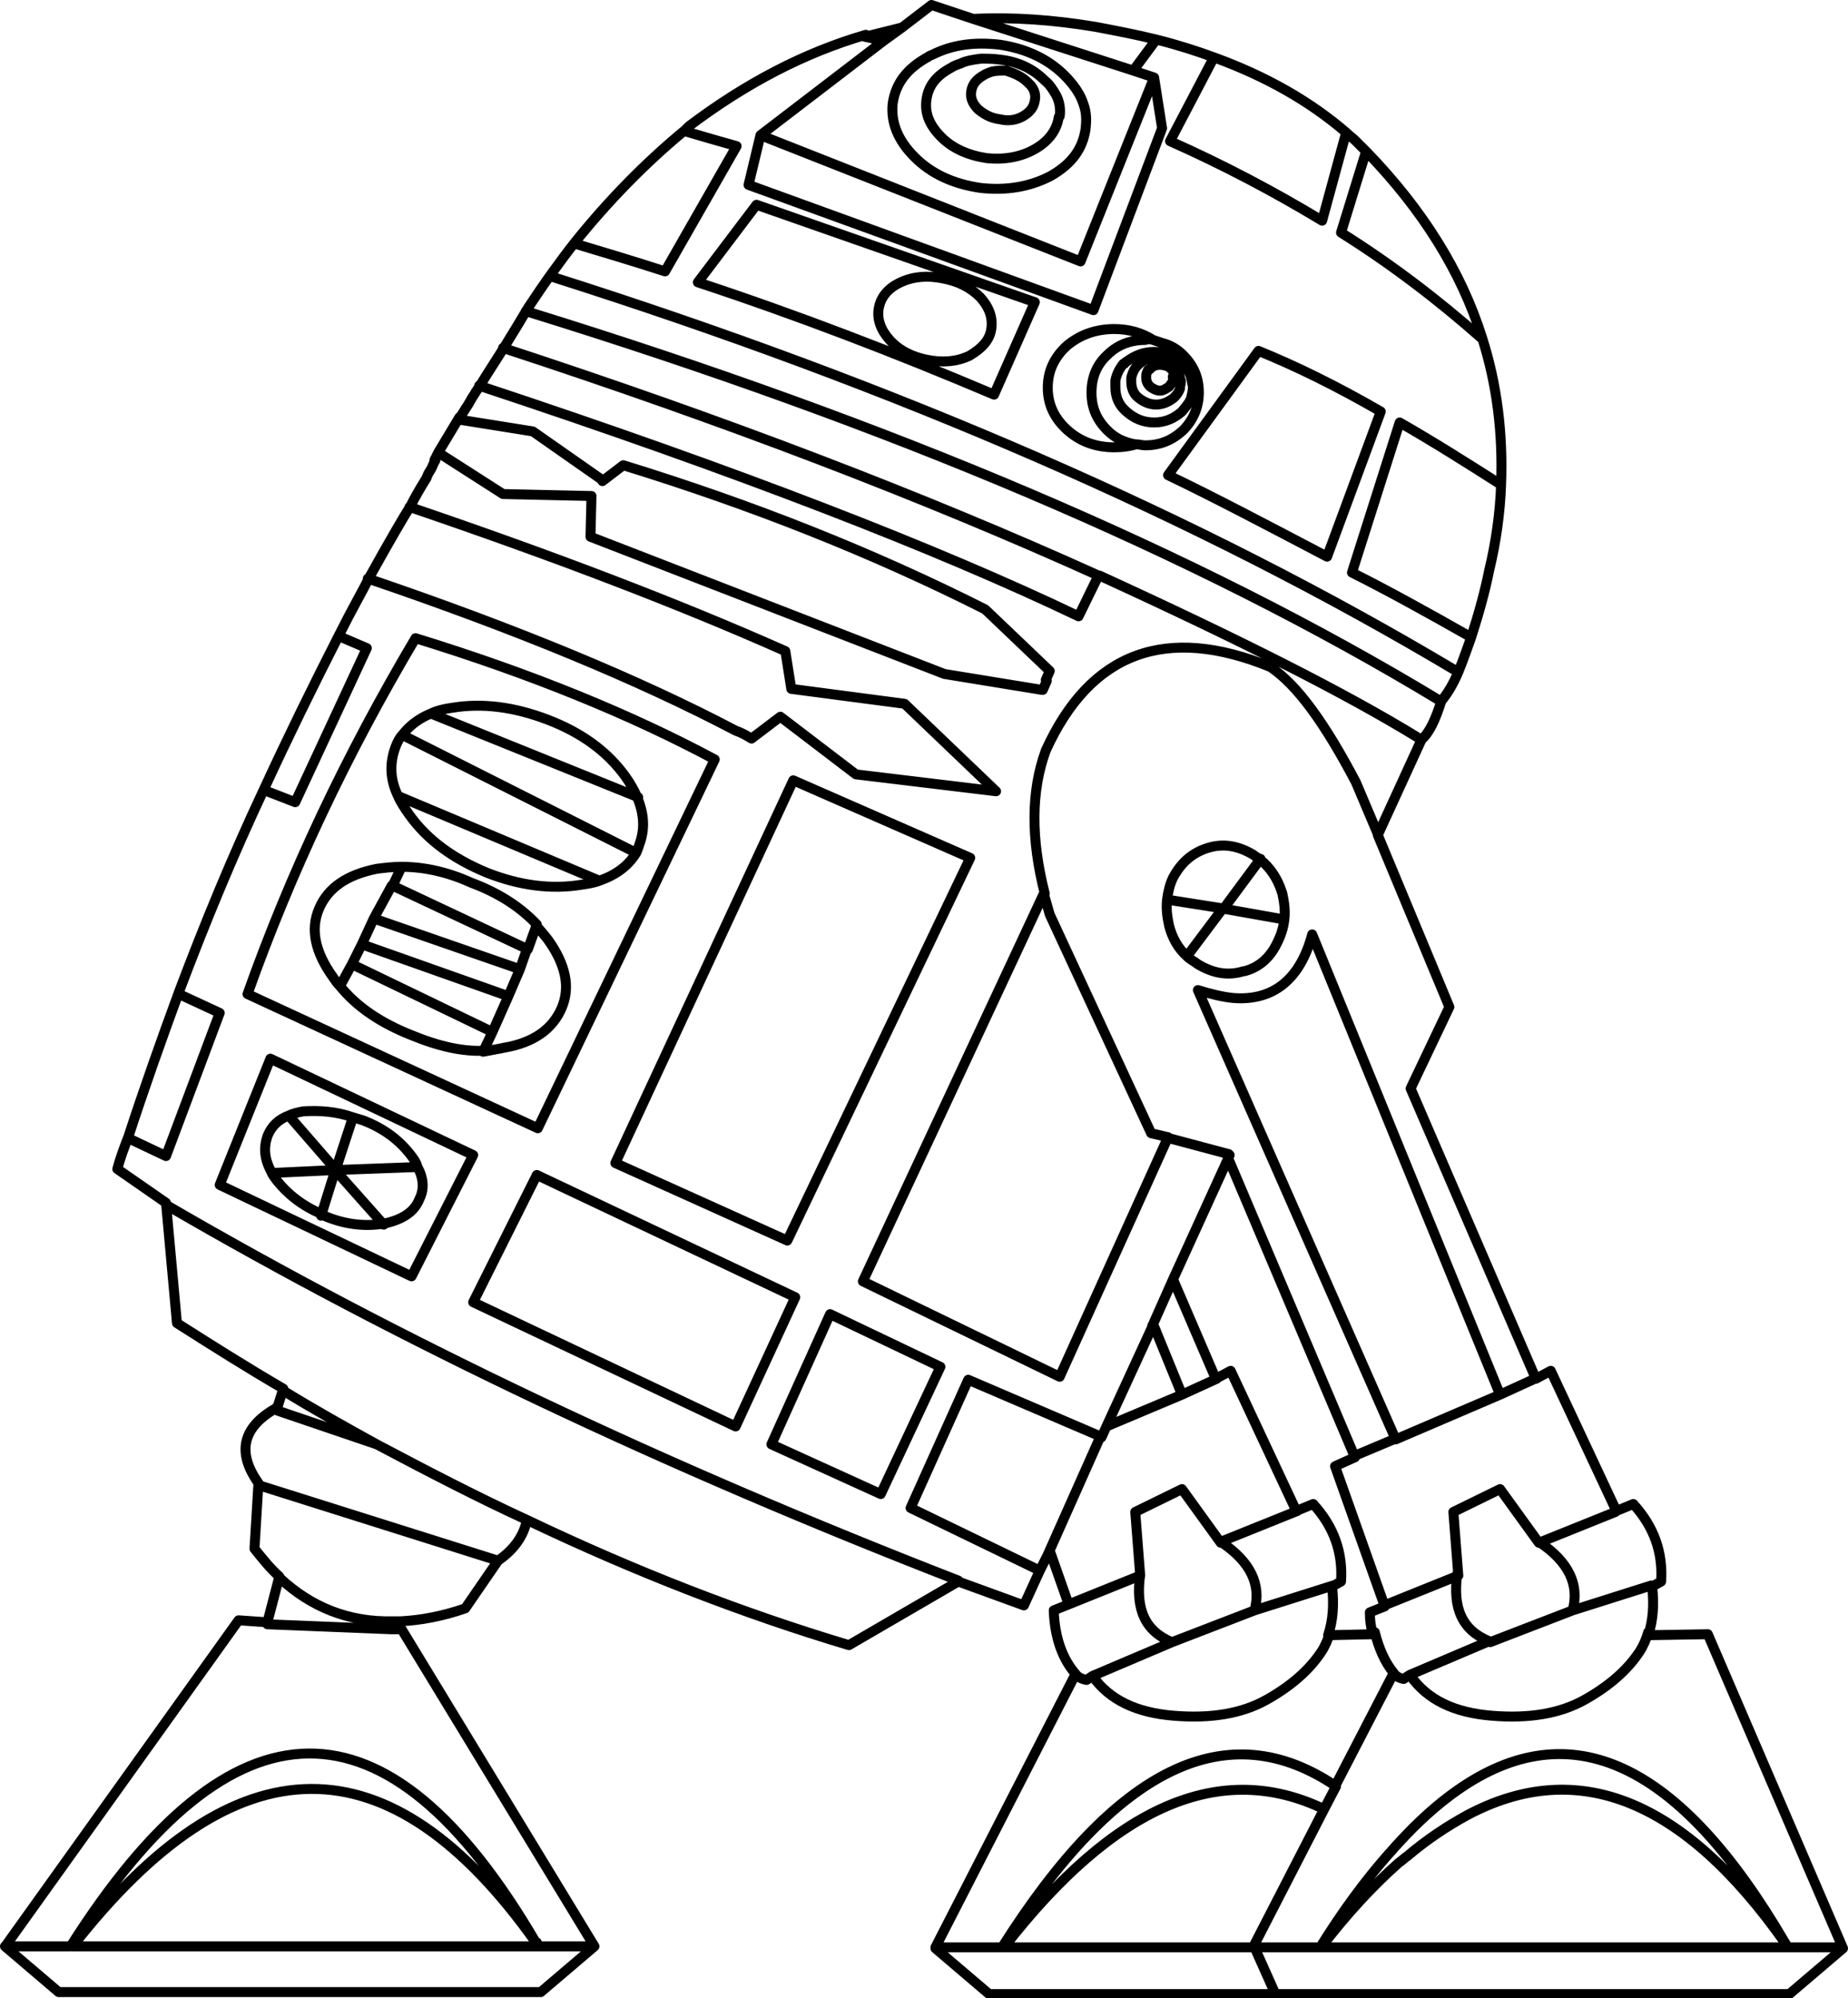 <?xml version="1.0" encoding="utf-8"?>
<!-- Generator: Adobe Illustrator 18.0.0, SVG Export Plug-In . SVG Version: 6.00 Build 0)  -->
<!DOCTYPE svg PUBLIC "-//W3C//DTD SVG 1.1//EN" "http://www.w3.org/Graphics/SVG/1.1/DTD/svg11.dtd">
<svg version="1.1" id="Layer_1" xmlns="http://www.w3.org/2000/svg" xmlns:xlink="http://www.w3.org/1999/xlink" x="0px" y="0px"
	 viewBox="123 94.4 185.9 201" enable-background="new 123 94.4 185.9 201" xml:space="preserve">
<g transform="matrix( 1, 0, 0, 1, 0,0) ">
	<g>
		<path id="Layer0_0_1_STROKES" fill="none" stroke="#000000" stroke-linecap="round" stroke-linejoin="round" d="M199.5,108
			l32.2,12.7l7.4-18.5l-2.1-0.7l-16.1-5.2l-4.2-1.4l-3,2.3l-1.8,1.3L199.5,108l-1.2,5l34.7,12.6l6.9-18.3l-0.8-5.1 M213.6,97.2
			c-1.2,0.3-2.4,0.6-3.6,0.9c0.6,0.1,1.2,0.3,1.8,0.4 M220.9,96.3c4-0.2,8.1,0.1,12.3,0.8c2.1,0.4,4.2,0.8,6.2,1.3
			c2,0.5,3.9,1.1,5.8,1.8c5.2,1.9,9.6,4.4,13.3,7.6c0.3,0.3,0.6,0.5,0.9,0.8c0.4,0.4,0.7,0.7,1.1,1.1c5.6,5.8,9.5,12,11.6,18.7
			c1.5,4.7,2.1,9.6,1.9,14.8c-0.1,2.8-0.5,5.7-1.2,8.6c-0.4,2-1,4.2-1.8,6.7c-0.4,1.1-0.8,2.3-1.3,3.5c-0.5,1.2-1.1,2.2-1.7,2.9
			c-0.6,1.9-1.2,3.2-2,3.9l-4.4,9.6l7.2,17.3l-3.9,8.2l12.6,29.2l1.5-0.8l6.6,14.1l1.7-0.7c2.1,2.3,3,4.9,2.8,7.8l-0.9,0.5
			c0.2,1.8,0.1,3.4-0.4,4.9l6-0.1l13.6,31.6L303,295h-51.7h-28.8l-5.4-4.6l0-0.1l14.1-27.5c-1.3-1.5-2.1-3.6-2.2-6.4l1.5-0.6
			l-1.9-5.4l-0.2,0.4l-0.8,1.6l-1.6,3.5l-6.6-2.4l-11,6.4c-10.7-3.2-21.5-7.4-32.4-12.6c-0.3,1.6-1.3,3-2.9,4.1l-3.3,4.8
			c-2.3,0.8-4.5,1.2-6.5,1.3c-0.3,0-0.5,0-0.8,0l-0.2,0.8h1.1l19.4,31.9l-5.4,4.6h-48.5l-5.4-4.6l0.1-0.1l23.4-32.7l2.9,0.2l1.2-4.6
			c-0.9-0.8-1.7-1.8-2.5-2.8l0.4-6.6c-2.2-3.1-1.6-5.6,1.7-7.5l0.1-0.1l0.1,0h0l0.6-1.9c-3.6-2.1-7.1-4.3-10.7-6.6l-1.1-12.1
			l-4.9-3.4c0.3-1.1,0.7-2.2,1.1-3.2c1.6-4.9,3.3-9.7,5.1-14.6c2.6-6.9,5.4-13.7,8.6-20.5c2.4-5.2,4.9-10.3,7.5-15.4
			c1.3-2.6,2.4-4.5,3.1-5.9c2-3.6,3.4-6,4.1-7.1c0.5-1,1.1-2,1.6-2.8c0.1-0.3,0.2-0.5,0.4-0.8c0.2-0.3,0.3-0.7,0.5-1h-0.1l0.4-0.8
			l2.1-3.5l0.2-0.2l0.5-0.8v0c0.3-0.4,0.5-0.9,0.8-1.3c0.2-0.4,0.5-0.7,0.7-1.1c0.8-1.3,1.6-2.5,2.4-3.8c0.8-1.3,1.6-2.6,2.3-3.8
			c0.8-1.2,1.6-2.4,2.4-3.5c0.8-1.1,1.6-2.2,2.4-3.2c3.3-4.1,7-7.9,11-11.2c0.1-0.1,0.3-0.3,0.4-0.4c5.7-4.3,11.6-7.4,17.8-9.2
			 M229.5,106.2c-0.2,1.3-1,2.4-2.4,3.2c-1.4,0.8-3.1,1.1-4.9,0.9c-1.9-0.3-3.4-1-4.5-2.1c-1.2-1.2-1.7-2.4-1.5-3.8
			c0.2-1.4,1-2.4,2.5-3.2c0.3-0.2,0.6-0.3,0.9-0.4c0.6-0.3,1.3-0.4,2.1-0.5c0.6,0,1.2,0,1.9,0.1c1.8,0.2,3.3,0.9,4.5,2.1
			c0.5,0.4,0.8,0.9,1.1,1.4c0.4,0.7,0.5,1.5,0.4,2.2C229.5,106.1,229.5,106.2,229.5,106.2z M230.1,102c0.9,0.9,1.6,1.9,1.9,2.9
			c0.3,0.8,0.3,1.6,0.2,2.5c-0.3,2-1.4,3.5-3.5,4.7c-2.1,1.1-4.5,1.5-7.1,1.2c-2.7-0.4-4.9-1.4-6.6-3.1c-1.7-1.7-2.4-3.5-2.2-5.4
			c0.3-2,1.4-3.5,3.6-4.7c0.1-0.1,0.2-0.1,0.4-0.2c2-1,4.2-1.3,6.8-1C226.2,99.3,228.4,100.3,230.1,102z M226.4,102.7
			c0.1,0.1,0.2,0.2,0.3,0.3c0.4,0.5,0.5,1,0.4,1.5c-0.1,0.7-0.5,1.2-1.2,1.6c-0.7,0.4-1.5,0.5-2.3,0.3c-0.9-0.1-1.6-0.5-2.2-1
			c-0.6-0.6-0.8-1.2-0.7-1.8c0.1-0.7,0.5-1.2,1.2-1.6c0.3-0.2,0.6-0.3,0.9-0.4c0.4-0.1,0.9-0.1,1.4-0.1
			C225.1,101.8,225.8,102.1,226.4,102.7z M222.7,127.6c-0.2,1.1-1,1.9-2.2,2.6c-1.3,0.6-2.7,0.7-4.2,0.4c-1.6-0.3-2.9-1-3.8-2
			c-0.9-1-1.3-2.1-1.1-3.2c0.2-1.1,0.9-2,2.2-2.6c1.3-0.6,2.7-0.7,4.2-0.4c1.6,0.3,2.8,0.9,3.8,1.9
			C222.6,125.4,222.9,126.5,222.7,127.6z M239,128.6c-0.3-0.1-0.5-0.1-0.8,0c-1.5,0-2.8,0.5-3.8,1.5c-1.1,1-1.6,2.3-1.6,3.8
			c0,1.5,0.5,2.7,1.6,3.8c0.8,0.8,1.7,1.2,2.8,1.4h0.1c0.3,0,0.6,0.1,0.9,0.1c1.5,0,2.7-0.5,3.8-1.5c1-1,1.6-2.3,1.6-3.8
			c0-1.5-0.5-2.7-1.6-3.8c-0.6-0.6-1.3-1-2.1-1.2C239.6,128.8,239.3,128.7,239,128.6c-1.1-0.7-2.4-1.1-3.9-1.1
			c-1.9,0-3.5,0.6-4.8,1.7c-1.3,1.2-1.9,2.6-1.9,4.2s0.6,3,1.9,4.2c1.3,1.2,2.9,1.8,4.8,1.8c0.8,0,1.5-0.1,2.2-0.3 M241,131.1
			c0.4,0.4,0.6,0.8,0.7,1.3c0,0.1,0,0.2,0.1,0.3c0,0.3-0.1,0.5-0.1,0.8c-0.1,0.3-0.3,0.6-0.6,0.9c-0.5,0.4-1.1,0.7-1.8,0.7
			c-0.7,0-1.3-0.3-1.8-0.7c-0.5-0.4-0.7-1-0.7-1.6c0-0.1,0-0.3,0-0.4c0.1-0.4,0.2-0.7,0.5-1.1l0.1-0.1c0-0.1,0.1-0.1,0.1-0.1
			c0.5-0.5,1.1-0.7,1.8-0.7c0.6,0,1.2,0.2,1.7,0.5C240.9,131,240.9,131,241,131.1z M239.1,129.8c0.9,0,1.8,0.3,2.5,0.8
			c0.1,0,0.1,0.1,0.2,0.2c0.6,0.6,1,1.2,1.1,2c0,0.2,0.1,0.3,0.1,0.5c0,0.4-0.1,0.8-0.2,1.2c-0.2,0.5-0.6,0.9-0.9,1.3
			c-0.8,0.7-1.7,1.1-2.8,1.1c-1.1,0-2-0.4-2.8-1.1c-0.8-0.7-1.1-1.5-1.1-2.5c0-0.2,0-0.4,0-0.6c0.1-0.6,0.4-1.2,0.8-1.7
			c0,0,0.1,0,0.1,0c0.1-0.1,0.1-0.2,0.2-0.2C237.1,130.2,238,129.8,239.1,129.8z M241,132.4c0,0.2,0,0.3-0.1,0.5
			c-0.1,0.1-0.2,0.3-0.3,0.4c-0.3,0.2-0.6,0.4-0.9,0.4c-0.4,0-0.7-0.2-1-0.4c-0.3-0.3-0.4-0.6-0.4-0.9c0-0.1,0-0.1,0-0.2
			c0-0.2,0.1-0.4,0.2-0.6h0.1c0,0,0.1-0.1,0.1-0.1c0.3-0.3,0.6-0.4,1-0.4c0.3,0,0.6,0.1,0.9,0.2c0,0,0,0.1,0.1,0.1
			c0.2,0.2,0.4,0.4,0.4,0.8C240.9,132.3,241,132.3,241,132.4z M227.1,124.8l-28-9.8l-5.9,7.8c10,3.3,19.9,7.1,29.8,11.3L227.1,124.8
			z M180.8,118.9c3,0.9,6,1.8,9.1,2.8l7.2-12.6c-1.8-0.5-3.5-1-5.2-1.5 M169.1,136.6l7.5,1.2l7,4.9v0.1l2.1-1.6
			c13,4,25.1,8.8,36.4,14.5l6.5,6.2l-0.4,0.9l0.1,0.1l-0.4,0.9h-0.1l-9.8-1.6l-35.6-13.8l0.1-4.1l-8.9-0.2l-6.4-4.1 M164.2,145.4
			c14.4,4.9,27,9.7,37.8,14.5l0.6,3.8l11.4,1.5l9.2,8.8l-14.1-1.7l-7.6-5.8l-2.9,2.2c-0.5-0.3-1-0.6-1.6-0.8
			c-9.7-5.1-22-10.2-37-15.3 M187,180.2c-0.8,1.3-2,2.2-3.7,2.8c-0.5,0.2-1.1,0.3-1.8,0.4c-3,0.5-6.2,0.1-9.5-1.2
			c-3.4-1.4-6-3.3-7.8-5.8c-0.5-0.7-0.9-1.3-1.2-2c-0.8-1.7-0.8-3.3-0.2-4.9c0.2-0.5,0.4-0.9,0.7-1.2c0.7-0.9,1.6-1.6,2.8-2.1
			c0.6-0.3,1.4-0.5,2.2-0.6c3-0.5,6.2-0.1,9.6,1.2c3.4,1.3,6,3.2,7.8,5.7c0.5,0.7,0.9,1.4,1.2,2.1c0.7,1.7,0.8,3.2,0.2,4.8
			C187.2,179.7,187.1,180,187,180.2l-23.4-11.8 M163.4,181.6l-0.9,1.9l13.6,6.4l0.9-2.5c-1.7-1.8-3.9-3.2-6.6-4.2
			C168,182.1,165.6,181.6,163.4,181.6c-0.9,0-1.7,0.1-2.5,0.2c-3,0.6-4.9,1.9-5.8,4c-0.9,2.1-0.4,4.4,1.4,6.9
			c0.2,0.3,0.4,0.6,0.7,0.9l1.2-2.2l1-2l1.2-2.6l1.8-3.3 M176,189.9l-0.7,2l-1.2,2.8l-1.6,3.6l-0.9,1.9c1-0.2,1.7-0.3,2.1-0.4
			c3-0.5,4.9-1.9,5.8-4s0.4-4.4-1.4-6.9c-0.4-0.5-0.8-1-1.2-1.4 M177.1,207.9l17.8-37.1c-8.4-4.5-18.4-8.6-30.1-12.2
			c-7,11.8-12.6,23.7-16.9,35.8L177.1,207.9z M166.4,166.2l20.8,8.4 M163.1,174.5l20.2,8.5 M171.2,133.2c26,8.6,46.1,16.4,60.3,23.2
			l2-4.1c-17.7-8-37.6-15.6-59.9-22.9 M240.4,184.9c0.1-0.8,0.3-1.6,0.6-2.2c0.8-1.5,1.9-2.5,3.5-3c1.6-0.5,3.1-0.2,4.6,0.7
			c0.2,0.2,0.5,0.3,0.7,0.5c1,0.8,1.7,1.9,2.1,3.1c0,0.1,0.1,0.2,0.1,0.3c0.2,0.9,0.3,1.8,0.2,2.6c-0.1,0.8-0.3,1.5-0.7,2.3
			c-0.7,1.5-1.8,2.5-3.3,2.9c0,0-0.1,0-0.1,0c-1.6,0.5-3.1,0.2-4.6-0.7c-0.4-0.3-0.8-0.5-1.1-0.8c-0.9-0.8-1.5-1.9-1.8-3.1
			C240.4,186.6,240.3,185.7,240.4,184.9l5.7,0.9l3.7-5 M238.8,208.4l-10.2-22c-0.2-0.7-0.4-1.4-0.6-2.1l-18.2,39l19.8,9.6l10.9-24.1
			L238.8,208.4z M228.1,184.3c-1.4-5.5-1.4-10.3,0.1-14.4c4.5-9.9,12.1-12.7,22.6-8.4c2.7,1.8,5.5,5.7,8.6,11.6l2.2,5.2
			 M220.6,180.7l-18.4,38.5l-17.3-7.8l17.9-38.5L220.6,180.7z M260.4,109.7l-2.5,8.1c5.1,3.2,9.8,6.8,14.1,10.6 M245.1,100.2
			l-4.4,8.4c5.4,2.4,10.5,5.1,15.3,8l2.4-8.8 M256.5,150.4l5.4-14.6c-4.5-2.6-8.6-4.6-12.3-6.1l-9.1,12.5
			C245.1,144.4,250.4,147.2,256.5,150.4z M273.9,143.1c-3.3-2.1-6.6-4.2-10.1-6.2l-4.8,15.1c3.4,1.7,7.4,3.9,11.8,6.4 M273.9,234.7
			l-18.9-46.3c-1.2,4.5-3.9,6.7-7.9,6.4c-1.1-0.1-2.3-0.4-3.6-0.8l19.9,45.2L273.9,234.7l3.5-1.6 M252.2,186.9l-6.2-1.1l-3.6,4.8
			 M237,101.5l2.3-3.1 M269.5,161.9c-25.8-15.4-56.1-28.6-91.1-39.7 M233.6,152.3c14.2,6.5,24.9,11.9,32.2,16.4 M175.9,125.7
			c36.9,11.4,67.5,24.4,91.8,39.1 M149.6,173.9l3.1,1.2l7.2-15.5l-2.8-1.2 M135.9,208.9l3.8,1.8l5.4-14.4l-4.1-1.9 M158.5,206.8
			c0.3,0.1,0.7,0.2,1,0.3c2.1,0.8,3.7,2,4.9,3.6c0.3,0.4,0.5,0.7,0.6,1.1c0.6,1.1,0.7,2.2,0.2,3.2c-0.5,1.3-1.7,2.1-3.6,2.5h0
			c-1.9,0.3-3.9,0.1-6-0.8c-0.1-0.1-0.2-0.1-0.3-0.2c-1.9-0.8-3.4-2-4.5-3.4c-0.2-0.3-0.4-0.5-0.5-0.8c-0.7-1.3-0.8-2.4-0.4-3.6
			c0.4-1,1.1-1.7,2.2-2.1c0.4-0.2,0.9-0.3,1.4-0.4C155.1,206.1,156.8,206.2,158.5,206.8l-1.7,5.2l0.1,0.1l8.1-0.3 M161.6,217.6
			l-4.8-5.4h-0.1l-1.4,4.5 M156.8,212.1L156.8,212.1l-4.6-5.3 M150.2,200.9l20.4,9.7l-6.2,12.2l-19.3-9.2L150.2,200.9z M156.8,212.1
			l-6.4,0.3 M150.9,236.3L150.9,236.3l10,3.4c-3.1-1.7-6.3-3.5-9.4-5.4 M150.9,236.3l-0.1-0.1 M182.8,290.2h-5.6h-46.9
			c16.4-21,31.9-21.1,46.6-0.4c-14.9-25.5-30.5-25.3-46.8,0.4h-6.6 M239,227.6l2-4.5l5.7-12.5l-0.1-0.1l-6-1.6 M241,223.1l4.3,10
			l1.5-0.8l6.6,14.1l1.7-0.7c2.1,2.3,3,4.9,2.8,7.8l-0.9,0.5c0.2,1.8,0.1,3.4-0.4,4.9l4.5-0.1c-0.2-0.7-0.3-1.4-0.3-2.2l1.5-0.6
			l-5-14.1l2-0.9l-12.8-30.2 M262.5,255.8l7.2-2.9l-0.5-6.4l4.7-2.3l3.9,5.4l7.7-3.1 M263.2,239.2l-3.8,1.6 M277.8,249.5
			c3,2,4.1,4.3,3.4,6.9l7.9-2.5 M261.3,258.6c0.4,1.6,1,3,1.9,4.1c0,0,0,0,0,0c0.2,0.3,0.5,0.5,1,0.6l0.6-0.4l8-3.4
			c-2.7-1.1-3.7-3.3-3.2-6.8 M264.9,263c1.7,2.4,4.4,3.7,8.2,4c3.7,0.3,6.8-0.2,9.3-1.6c2.5-1.4,4.3-3,5.5-4.8
			c0.4-0.6,0.7-1.3,0.9-2 M272.9,259.6l8.3-3.2 M253.5,246.4l-7.7,3.1c3,2,4.1,4.3,3.4,6.9l7.9-2.5 M249.2,256.4l-8.3,3.2l-8,3.4
			c1.7,2.4,4.4,3.7,8.2,4c3.7,0.3,6.8-0.2,9.3-1.6c2.5-1.4,4.3-3,5.5-4.8c0.4-0.6,0.7-1.3,0.9-2 M263.2,262.7l-5.9,11.4
			c0,0,0.1,0,0.1,0l-1.2,2.3l-7.1,13.8l0.1,0.1h6.6c2.3-3.7,4.6-6.8,6.9-9.4c0.3-0.3,0.6-0.7,0.9-1c2-2.2,4-4,6-5.4
			c11.4-8,22.4-2.8,33,15.4c0.1,0.1,0.1,0.2,0.2,0.4h5.5 M249.2,290.3l2.1,4.7 M249.2,290.2L249.2,290.2L249.2,290.2 M302.6,289.9
			c-10.2-14.5-20.9-18.8-32-12.9c-2,1.1-4,2.4-6,4.1c-0.3,0.2-0.6,0.5-0.9,0.7c-2.6,2.3-5.2,5.1-7.8,8.5h46.9 M228.4,250.8l5.3-11.9
			l-13.3-5.7l-5.8,12.9l13,6.3 M206.5,226.6l11.1,5.3l-6,12.8l-11-5L206.5,226.6z M239,227.6l-0.1,0.2L239,227.6L239,227.6z
			 M238.9,227.9l-4.6,10l7.6-3.2l-2.9-7.1 M234.3,237.9l-0.5,1.1l-0.2-0.1 M230.5,255.8l7.2-2.9l-0.5-6.4l4.7-2.3l3.9,5.4
			 M157.2,193.6c1.7,2.1,4.1,3.7,7.1,4.9c2.9,1.2,5.3,1.7,7.4,1.6 M177,212.6l26,12.3l-6,13l-26.4-12.5L177,212.6z M177.2,290.2
			c-0.1-0.2-0.2-0.3-0.2-0.4 M240.9,259.6c-2.7-1.1-3.7-3.3-3.2-6.8 M231.2,262.8c0.2,0.3,0.6,0.5,1.1,0.6l0.6-0.4 M217.1,290.3h6.7
			c11.5-18.2,22.7-23.6,33.6-16.2 M256.2,276.4c-10.4-5-21.1-0.4-32.2,13.9h25.1 M245.4,233.1l-3.5,1.6 M176,247.3
			c-5-2.3-10-4.9-15.1-7.6 M219.4,253.4c-29.6-11.5-56.2-24.1-79.7-37.8 M159.4,189.4l14.7,5.2 M160.6,186.8l14.7,5.1 M158.4,191.4
			l14.1,6.8 M162.3,258.3l-12.4-0.5 M162.5,257.5c-4.4,0.1-8.2-1.4-11.4-4.4 M173.1,251.4l-24.1-7.6"/>
	</g>
</g>
</svg>
